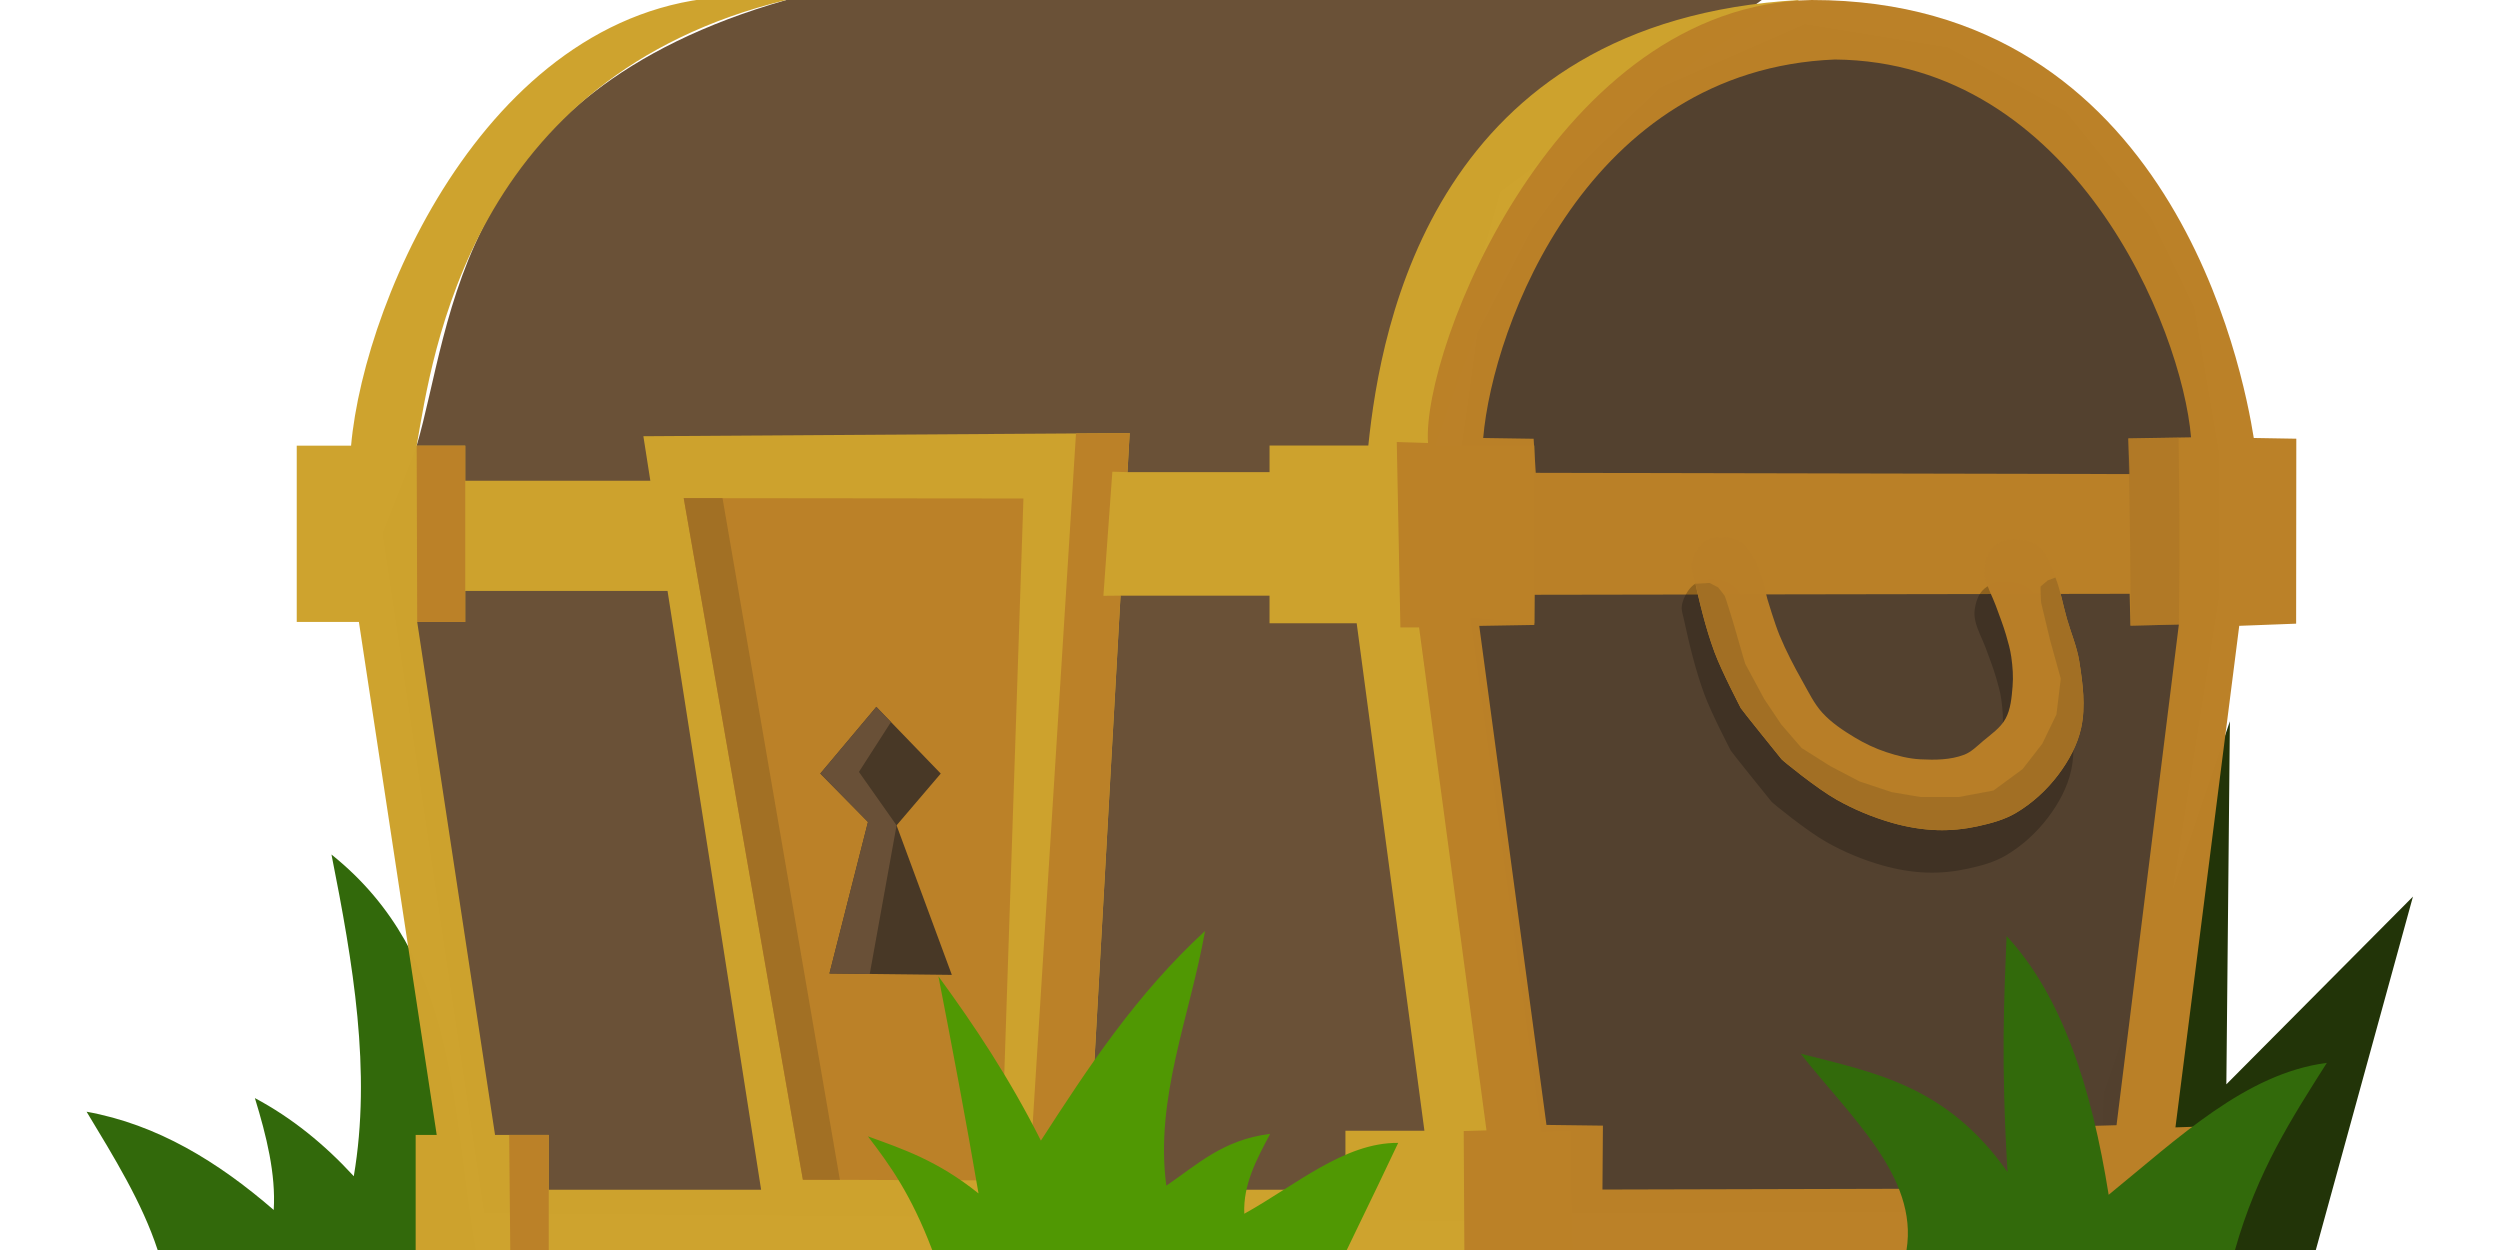 <?xml version="1.0" encoding="UTF-8" standalone="no"?>
<svg
   width="256"
   height="128"
   viewBox="0 0 256 128"
   version="1.1"
   id="SVGRoot"
   sodipodi:docname="chest.svg"
   inkscape:version="1.2-dev (2933c477aa, 2021-06-11)"
   xmlns:inkscape="http://www.inkscape.org/namespaces/inkscape"
   xmlns:sodipodi="http://sodipodi.sourceforge.net/DTD/sodipodi-0.dtd"
   xmlns="http://www.w3.org/2000/svg"
   xmlns:svg="http://www.w3.org/2000/svg"
   xmlns:rdf="http://www.w3.org/1999/02/22-rdf-syntax-ns#"
   xmlns:cc="http://creativecommons.org/ns#"
   xmlns:dc="http://purl.org/dc/elements/1.1/">
  <defs
     id="defs823" />
  <sodipodi:namedview
     id="base"
     pagecolor="#9f9f9f"
     bordercolor="#666666"
     borderopacity="1.0"
     inkscape:pageopacity="0"
     inkscape:pageshadow="2"
     inkscape:zoom="7.9195959"
     inkscape:cx="127.27922"
     inkscape:cy="90.534922"
     inkscape:document-units="px"
     inkscape:current-layer="layer1"
     showgrid="true"
     inkscape:window-width="3840"
     inkscape:window-height="2100"
     inkscape:window-x="1920"
     inkscape:window-y="32"
     inkscape:window-maximized="1"
     inkscape:snap-page="true"
     inkscape:document-rotation="0"
     inkscape:snap-global="true"
     inkscape:object-nodes="true"
     inkscape:snap-nodes="true"
     inkscape:snap-others="true"
     inkscape:snap-to-guides="true"
     inkscape:snap-bbox="true"
     inkscape:snap-grids="false"
     inkscape:object-paths="true"
     inkscape:snap-intersection-paths="true"
     inkscape:snap-smooth-nodes="true"
     inkscape:snap-midpoints="true"
     inkscape:pagecheckerboard="0">
    <inkscape:grid
       type="xygrid"
       id="grid17"
       spacingx="64"
       spacingy="64" />
  </sodipodi:namedview>
  <g
     inkscape:label="Layer 1"
     inkscape:groupmode="layer"
     id="layer1"
     transform="translate(-83.411,-321.74)">
    <g
       id="g18858">
      <g
         id="g18823">
        <path
           style="fill:#223408;fill-opacity:1;stroke:none;stroke-width:1px;stroke-linecap:butt;stroke-linejoin:miter;stroke-opacity:1"
           d="m 320.551,449.74 9.947,-36.188 -19.108,19.222 0.362,-37.177 -12.946,38.178 -0.111,15.965 z"
           id="path18656" />
        <path
           style="fill:#32690b;fill-opacity:0.999;stroke:none;stroke-width:1px;stroke-linecap:butt;stroke-linejoin:miter;stroke-opacity:1"
           d="m 99.555,449.74 h 32.595 c -2.542,-14.369 -1.671,-29.978 -14.796,-40.498 2.203,11.107 4.112,22.188 2.285,32.942 -2.985,-3.246 -6.321,-5.972 -10.128,-8 1.2,3.911 2.153,7.78 1.929,11.455 -5.718,-4.948 -11.917,-8.75 -19.162,-10.06 2.81,4.661 5.691,9.311 7.277,14.161 z"
           id="path16071"
           sodipodi:nodetypes="cccccccc" />
        <g
           id="g16001">
          <g
             id="g14805"
             transform="translate(0,-160)">
            <path
               style="fill:#53412f;fill-opacity:0.996;stroke:none;stroke-width:1px;stroke-linecap:butt;stroke-linejoin:miter;stroke-opacity:1"
               d="m 241.043,605.967 59.677,-0.158 9.966,-63.141 -0.015,-14.491 -2.556,-14.941 -4.495,-9.311 -8.696,-10.807 -12.062,-6.538 -14.644,-2.381 -14.847,6.519 -8.562,8.289 -4.526,6.127 -5.608,10.71 -1.038,7.664 -2.658,18.222 z"
               id="path3944" />
            <g
               id="g14782"
               transform="translate(0,160)">
              <path
                 style="fill:#6a5137;fill-opacity:0.996;stroke:none;stroke-width:1px;stroke-linecap:butt;stroke-linejoin:miter;stroke-opacity:1"
                 d="m 132.976,445.998 105.185,0.826 -11.03,-70.318 9.943,-35.124 26.741,-19.642 h -99.892 c -33.933,9.689 -34.092,32.996 -37.879,45.762 l -3.481,8.853 z"
                 id="path1387"
                 sodipodi:nodetypes="ccccccccc" />
              <g
                 id="g14761">
                <g
                   id="g14742">
                  <g
                     id="g14727">
                    <path
                       id="path10651"
                       style="fill:#cea32e;fill-opacity:0.993;stroke:none;stroke-width:0.3;stroke-linecap:butt;stroke-linejoin:miter;stroke-miterlimit:4;stroke-dasharray:none;stroke-opacity:1"
                       d="m 160.058,321.375 c -25.654,-0.489 -39.311,30.438 -40.697,46 h -5.564 v 18.049 h 6.365 l 7.969,52.533 h -2.156 v 11.783 h 13.627 104.859 c -0.126,-4.947 -0.195,-6.84 -0.215,-12.215 l -2.991,0.111 -7.277,-52.649 6.536,0.575 v -18.203 h -10.104 c 5.581,-16.698 12.241,-33.161 37.266,-45.619 -37.323,2.106 -42.867,33.178 -44.148,45.619 h -10.115 v 2.727 h -14.547 l 0.225,-3.998 -49.797,0.322 0.713,4.559 h -18.953 v -3.594 H 126.079 c 1.622,-9.307 5.458,-37.765 37.844,-45.635 -1.308,-0.221 -2.597,-0.341 -3.865,-0.365 z m -29.006,60.875 h 20.715 l 9.582,61.316 h -21.748 v -5.609 h -5.498 l -7.971,-52.533 h 4.92 z m 67.102,0.484 h 15.258 v 2.828 h 8.924 l 6.936,51.963 h -8.088 v 6.041 h -26.445 z"
                       sodipodi:nodetypes="ccccccccccccccccccccccccccccccccccccccccccccccc" />
                    <g
                       id="g14362">
                      <path
                         style="fill:#bb8128;fill-opacity:1;stroke:none;stroke-width:1px;stroke-linecap:butt;stroke-linejoin:miter;stroke-opacity:1"
                         d="m 131.052,385.424 h -4.92 l -0.053,-18.049 h 4.973 v 18.049"
                         id="path11127" />
                      <path
                         style="fill:#bb8128;fill-opacity:1;stroke:none;stroke-width:1px;stroke-linecap:butt;stroke-linejoin:miter;stroke-opacity:1"
                         d="m 135.663,449.74 h 3.938 v -11.783 h -4.052 z"
                         id="path11368" />
                      <path
                         style="fill:#bb8128;fill-opacity:1;stroke:none;stroke-width:1px;stroke-linecap:butt;stroke-linejoin:miter;stroke-opacity:1"
                         d="m 188.347,449.74 h 5.932 l 0.459,-6.174 3.416,-60.832 -1.756,0.016 0.918,-12.707 1.549,0.043 0.225,-3.998 -5.497,0.036 z"
                         id="path14115" />
                    </g>
                  </g>
                  <g
                     id="g14080">
                    <g
                       id="g14072">
                      <path
                         style="fill:#bb8128;fill-opacity:0.988;stroke:none;stroke-width:1px;stroke-linecap:butt;stroke-linejoin:miter;stroke-opacity:1"
                         d="m 165.625,442.54 20.262,0.077 2.324,-69.833 -34.788,-0.036 z"
                         id="path13435" />
                      <path
                         id="path13249"
                         style="fill:#a27025;fill-opacity:0.995;stroke:none;stroke-width:1px;stroke-linecap:butt;stroke-linejoin:miter;stroke-opacity:1"
                         d="m 70.012,51.008 12.203,69.793 3.789,0.014 -12.018,-69.803 c -1.325,-0.001 -2.65,-0.003 -3.975,-0.004 z"
                         transform="translate(83.411,321.74)" />
                    </g>
                    <g
                       id="g13214">
                      <path
                         style="fill:#463626;fill-opacity:0.98;stroke:none;stroke-width:1px;stroke-linecap:butt;stroke-linejoin:miter;stroke-opacity:1"
                         d="m 168.347,421.425 12.532,0.143 -5.659,-15.312 4.523,-5.302 -6.596,-6.83 -5.737,6.829 4.882,4.959 z"
                         id="path11729"
                         sodipodi:nodetypes="cccccccc" />
                      <path
                         style="fill:#6a5137;fill-opacity:0.98;stroke:none;stroke-width:1px;stroke-linecap:butt;stroke-linejoin:miter;stroke-opacity:1"
                         d="m 168.347,421.425 4.126,0.047 2.747,-15.216 -3.855,-5.472 3.281,-5.108 -1.499,-1.552 -5.737,6.829 4.882,4.959 z"
                         id="path11519"
                         sodipodi:nodetypes="ccccccccc" />
                    </g>
                  </g>
                </g>
                <g
                   id="g14489">
                  <path
                     id="path5906"
                     style="fill:#bb8128;fill-opacity:0.993;stroke:none;stroke-width:1px;stroke-linecap:butt;stroke-linejoin:miter;stroke-opacity:1"
                     d="m 268.958,321.74 c -26.039,0.424 -39.978,35.687 -39.318,45.363 l -3.199,-0.1 0.371,18.98 h 1.912 l 6.904,51.51 -2.332,0.065 0.066,12.182 h 78.553 l -0.443,-12.736 -5.295,0.18 6.533,-51.359 5.826,-0.221 0.018,-18.941 -4.355,-0.074 c -1.1,-6.89 -8.384,-44.851 -45.24,-44.848 z m 2.348,6.094 c 24.426,0.214 35.536,27.504 36.469,38.689 l -6.428,0.107 0.133,3.656 -60.809,-0.129 -0.217,-3.488 -5.164,-0.078 c 0.989,-11.543 10.736,-37.737 36.016,-38.758 z m 30.18,54.711 0.08,3.266 4.961,-0.121 -6.383,51.271 -4.73,0.131 0.139,6.334 -48.051,0.123 0.049,-6.545 -5.781,-0.074 -6.883,-51.1 5.641,-0.096 0.029,-3.09 z" />
                  <path
                     id="path7706"
                     style="fill:#a27025;fill-opacity:0.388;stroke:none;stroke-width:1px;stroke-linecap:butt;stroke-linejoin:miter;stroke-opacity:1"
                     d="m 301.565,385.81 4.961,-0.121 c 0.117,-9.201 0.041,-12.854 -0.029,-19.145 -1.701,0.054 -3.151,0.111 -5.151,0.086 0.144,7.884 0.286,14.276 0.219,19.18 z"
                     sodipodi:nodetypes="ccccc" />
                </g>
              </g>
            </g>
          </g>
          <g
             id="g15972">
            <path
               style="fill:#000000;fill-opacity:0.233;stroke:none;stroke-width:1px;stroke-linecap:butt;stroke-linejoin:miter;stroke-opacity:1"
               d="m 255.819,385.061 c 0.57,2.63 1.195,5.263 2.124,7.789 0.731,1.988 2.637,5.617 2.699,5.753 0.061,0.136 4.021,5.047 4.175,5.232 0.154,0.185 3.592,2.985 5.614,4.128 1.799,1.018 3.733,1.822 5.72,2.389 1.489,0.425 3.039,0.691 4.587,0.742 1.395,0.045 2.804,-0.099 4.168,-0.398 1.35,-0.295 2.725,-0.66 3.914,-1.365 1.673,-0.991 3.161,-2.355 4.331,-3.908 1.071,-1.423 1.968,-3.06 2.345,-4.801 0.479,-2.21 0.161,-4.546 -0.188,-6.78 -0.235,-1.505 -0.849,-2.925 -1.27,-4.389 -0.43,-1.494 -0.673,-3.054 -1.282,-4.485 -0.453,-1.064 -0.811,-2.317 -1.745,-3 -0.757,-0.553 -1.809,-0.633 -2.746,-0.61 -0.394,0.01 -0.792,0.128 -1.139,0.314 -0.361,0.193 -0.7,0.465 -0.928,0.804 -0.336,0.5 -0.499,1.114 -0.581,1.71 -0.05,0.365 -0.017,0.743 0.06,1.103 0.208,0.98 0.729,1.866 1.073,2.807 0.366,1.001 0.756,1.995 1.056,3.017 0.218,0.742 0.431,1.49 0.538,2.255 0.139,0.996 0.217,2.013 0.13,3.016 -0.098,1.126 -0.182,2.321 -0.727,3.311 -0.525,0.953 -1.49,1.591 -2.319,2.295 -0.599,0.508 -1.174,1.102 -1.908,1.383 -1.406,0.538 -2.988,0.548 -4.492,0.47 -1.192,-0.062 -2.372,-0.364 -3.504,-0.741 -1.111,-0.37 -2.183,-0.874 -3.186,-1.479 -1.191,-0.718 -2.381,-1.501 -3.322,-2.525 -0.862,-0.939 -1.42,-2.12 -2.047,-3.23 -0.865,-1.532 -1.682,-3.097 -2.356,-4.721 -0.5,-1.205 -1.198,-3.564 -1.246,-3.711 -0.048,-0.147 -0.627,-2.798 -1.315,-4.034 -0.397,-0.713 -0.865,-1.477 -1.58,-1.872 -0.763,-0.422 -1.724,-0.466 -2.59,-0.366 -0.303,0.035 -0.598,0.164 -0.853,0.331 -0.313,0.204 -0.587,0.481 -0.792,0.794 -0.306,0.467 -0.554,1.003 -0.614,1.558 -0.044,0.407 0.11,0.812 0.196,1.212 z"
               id="path15059-6"
               sodipodi:nodetypes="sssssssssssssssssssssssssssssssssssssssss" />
            <g
               id="g15966">
              <path
                 style="fill:#b97f28;fill-opacity:0.996;stroke:none;stroke-width:1px;stroke-linecap:butt;stroke-linejoin:miter;stroke-opacity:1"
                 d="m 256.843,380.711 c 0.57,2.63 1.195,5.263 2.124,7.789 0.731,1.988 2.637,5.617 2.699,5.753 0.061,0.136 4.021,5.047 4.175,5.232 0.154,0.185 3.592,2.985 5.614,4.128 1.799,1.018 3.733,1.822 5.72,2.389 1.489,0.425 3.039,0.691 4.587,0.742 1.395,0.045 2.804,-0.099 4.168,-0.398 1.35,-0.295 2.725,-0.66 3.914,-1.365 1.673,-0.991 3.161,-2.355 4.331,-3.908 1.071,-1.423 1.968,-3.06 2.345,-4.801 0.479,-2.21 0.161,-4.546 -0.188,-6.78 -0.235,-1.505 -0.849,-2.925 -1.27,-4.389 -0.43,-1.494 -0.673,-3.054 -1.282,-4.485 -0.453,-1.064 -0.811,-2.317 -1.745,-3 -0.757,-0.553 -1.809,-0.633 -2.746,-0.61 -0.394,0.01 -0.792,0.128 -1.139,0.314 -0.361,0.193 -0.7,0.465 -0.928,0.804 -0.336,0.5 -0.499,1.114 -0.581,1.71 -0.05,0.365 -0.017,0.743 0.06,1.103 0.208,0.98 0.729,1.866 1.073,2.807 0.366,1.001 0.756,1.995 1.056,3.017 0.218,0.742 0.431,1.49 0.538,2.255 0.139,0.996 0.217,2.013 0.13,3.016 -0.098,1.126 -0.182,2.321 -0.727,3.311 -0.525,0.953 -1.49,1.591 -2.319,2.295 -0.599,0.508 -1.174,1.102 -1.908,1.383 -1.406,0.538 -2.988,0.548 -4.492,0.47 -1.192,-0.062 -2.372,-0.364 -3.504,-0.741 -1.111,-0.37 -2.183,-0.874 -3.186,-1.479 -1.191,-0.718 -2.381,-1.501 -3.322,-2.525 -0.862,-0.939 -1.42,-2.12 -2.047,-3.23 -0.865,-1.532 -1.682,-3.097 -2.356,-4.721 -0.5,-1.205 -1.198,-3.564 -1.246,-3.711 -0.048,-0.147 -0.627,-2.798 -1.315,-4.034 -0.397,-0.713 -0.865,-1.477 -1.58,-1.872 -0.763,-0.422 -1.724,-0.466 -2.59,-0.366 -0.303,0.035 -0.598,0.164 -0.853,0.331 -0.313,0.204 -0.587,0.481 -0.792,0.794 -0.306,0.467 -0.554,1.003 -0.614,1.558 -0.044,0.407 0.11,0.812 0.196,1.212 z"
                 id="path15059"
                 sodipodi:nodetypes="sssssssssssssssssssssssssssssssssssssssss" />
              <path
                 id="path14840"
                 style="fill:#a27025;fill-opacity:0.996;stroke:none;stroke-width:1px;stroke-linecap:butt;stroke-linejoin:miter;stroke-opacity:1"
                 d="m 210.471,59.139 -0.789,0.297 -0.732,0.627 c 0,0 0.03,1.51 0.061,1.65 0.03,0.141 0.857,3.591 0.92,3.846 0.063,0.254 1.092,3.939 1.092,3.939 l -0.443,3.658 -1.447,2.996 -2.018,2.602 -2.986,2.195 -3.555,0.666 h -3.902 l -2.98,-0.506 -3.273,-1.09 -3.004,-1.574 -2.926,-1.846 -2.09,-2.42 -1.744,-2.602 c 0,0 -1.878,-3.475 -1.941,-3.602 -0.063,-0.126 -1.212,-4.216 -1.275,-4.379 -0.063,-0.163 -0.73,-2.436 -0.854,-2.619 -0.123,-0.183 -0.65,-0.83 -0.65,-0.83 l -0.861,-0.453 -1.457,0.082 c 0.524,2.36 1.109,4.715 1.943,6.982 0.731,1.988 2.638,5.618 2.699,5.754 0.061,0.136 4.02,5.046 4.174,5.23 0.154,0.185 3.594,2.985 5.615,4.129 1.799,1.018 3.734,1.822 5.721,2.389 1.489,0.425 3.038,0.692 4.586,0.742 1.395,0.045 2.805,-0.098 4.168,-0.396 1.35,-0.295 2.725,-0.661 3.914,-1.365 1.673,-0.991 3.16,-2.355 4.33,-3.908 1.071,-1.423 1.969,-3.06 2.346,-4.801 0.479,-2.21 0.161,-4.545 -0.188,-6.779 -0.235,-1.505 -0.85,-2.927 -1.271,-4.391 -0.404,-1.405 -0.646,-2.866 -1.18,-4.225 z"
                 transform="translate(83.411,321.74)" />
            </g>
          </g>
        </g>
        <path
           style="fill:#509803;fill-opacity:1;stroke:none;stroke-width:1px;stroke-linecap:butt;stroke-linejoin:miter;stroke-opacity:1"
           d="m 178.869,449.74 h 42.45 c 2.53,-5.212 4.167,-8.629 5.268,-10.968 -5.517,-0.058 -10.555,4.376 -15.76,7.255 -0.133,-3.003 1.271,-5.588 2.649,-8.18 -4.853,0.603 -7.496,3.173 -10.632,5.304 -1.204,-8.868 2.433,-17.401 3.963,-26.079 -7.07,6.513 -11.968,13.977 -16.809,21.467 -3.254,-6.463 -6.827,-11.805 -10.492,-16.824 1.428,7.351 2.826,14.732 4.106,22.231 -4.217,-3.376 -7.75,-4.542 -11.326,-5.844 2.199,2.882 4.397,5.88 6.583,11.637 z"
           id="path16881"
           sodipodi:nodetypes="cccccccccccc" />
      </g>
      <path
         style="fill:#326a0b;fill-opacity:1;stroke:none;stroke-width:1px;stroke-linecap:butt;stroke-linejoin:miter;stroke-opacity:1"
         d="m 278.639,449.74 h 33.635 c 2.277,-8.087 5.868,-13.572 9.405,-19.162 -8.298,1.069 -15.216,7.707 -22.341,13.509 -1.742,-10.953 -4.758,-20.354 -10.454,-26.496 -0.254,6.545 -0.583,12.69 0.097,24.166 -6.278,-8.943 -13.786,-10.204 -21.188,-12.122 5.077,6.456 12.061,12.592 10.846,20.105 z"
         id="path18084"
         sodipodi:nodetypes="cccccccc" />
    </g>
  </g>
</svg>
